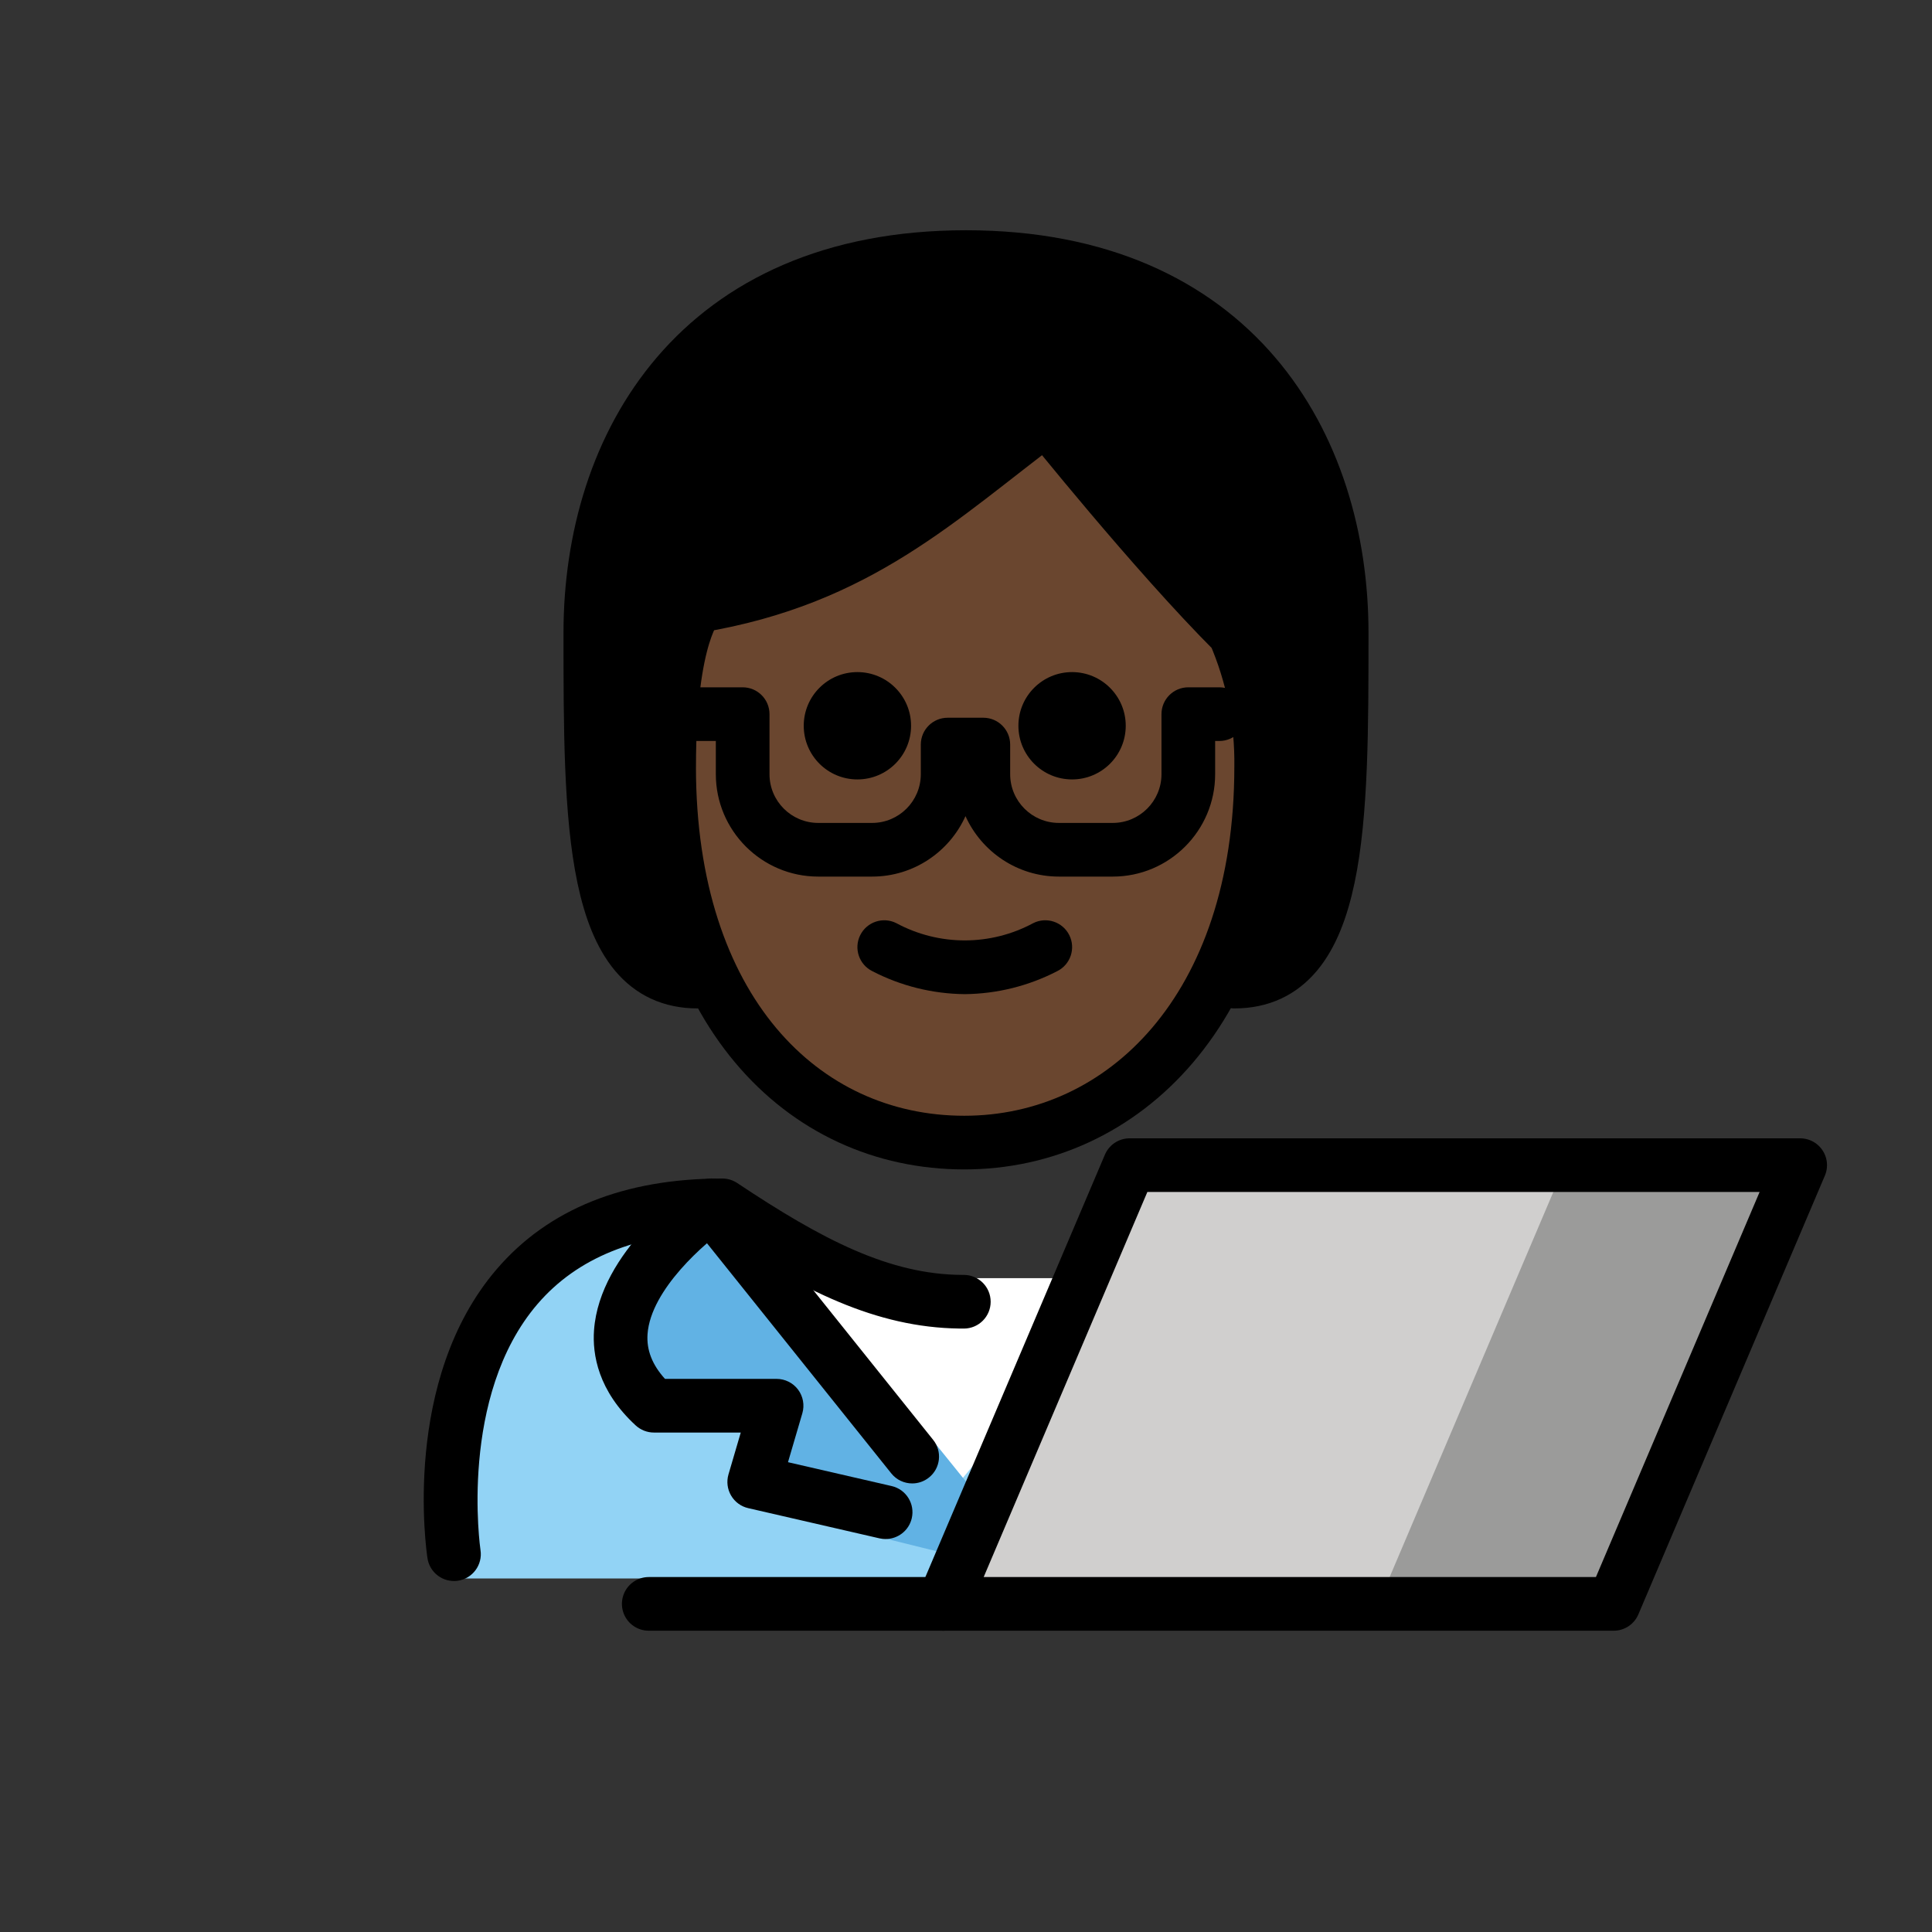 <?xml version="1.0" encoding="UTF-8"?>
<svg id="a" version="1.1" viewBox="0 0 72 72" xmlns="http://www.w3.org/2000/svg"><rect x="0" y="0" width="72" height="72" fill="#333333" stroke="none"/><g id="b"><path d="m17.283 58.824s-2-13.5 10-13.5c3.192 2.128 5.926 3.598 9 3.592h-0.125c3.074 0.006 4.708-2.164 7.9-4.292 15.57-1e-4 11.5 14.2 11.5 14.2" fill="#92D3F5"/><polygon points="35.537 55.498 32.298 51.566 29.059 47.634 35.537 47.634 42.015 47.634 38.776 51.566" fill="#fff"/><path d="m26.53 44.92s-5.9 4.027-2.161 7.467h4.573l-0.834 3.742 7.892 1.952 0.29-2.506-8.361-10.364" fill="#61B2E4"/><polygon points="67.087 43.422 60.137 59.772 35.147 59.772 42.097 43.422" fill="#D0CFCE"/><polygon points="67.303 43.422 60.353 59.772 60.133 59.772 51.363 59.772 58.313 43.422 67.083 43.422" fill="#9B9B9A"/></g><g id="c"><path d="m26 36.581c-4 0-4-6-4-13s4-14 14-14 14 7 14 14 0 13-4 13"/></g><g id="d"><path d="m24.936 28.581c0 9 4.936 14 11 14 5.936 0 11.064-5 11.064-14 0.025-1.719-0.316-3.423-1-5-3-3-7-8-7-8-4 3-7 6-13 7 0-5e-4 -1.063 0.999-1.063 6z" fill="#6a462f"/></g><g id="e"><path d="m16.917 58.919c-0.484 1e-3 -0.91-0.352-0.986-0.847-0.041-0.27-0.973-6.633 2.581-10.775 1.923-2.241 4.751-3.377 8.407-3.377 0.197 0 0.391 0.059 0.555 0.168 3.163 2.108 5.676 3.418 8.405 3.424h0.04c0.552 0 0.999 0.447 1 0.999 1e-3 0.552-0.446 1-0.998 1.001h-2e-3 -0.003c-0.011-1e-3 -0.025-1e-3 -0.038 0h-0.084c-0.015 0-0.03 0-0.045-1e-3 -3.099-0.042-5.816-1.402-9.127-3.588-2.897 0.057-5.11 0.954-6.586 2.669-2.956 3.437-2.138 9.12-2.129 9.178 0.083 0.545-0.292 1.055-0.838 1.139-0.051 0.008-0.102 0.011-0.152 0.011z"/><path d="m33.996 55.283c-0.294 0-0.584-0.128-0.781-0.375l-7.265-9.071c-0.346-0.431-0.276-1.06 0.155-1.405 0.433-0.349 1.062-0.275 1.405 0.155l7.265 9.071c0.346 0.431 0.276 1.061-0.155 1.405-0.185 0.148-0.405 0.22-0.624 0.22z"/><path d="m33.007 57.356c-0.074 0-0.149-0.008-0.226-0.025l-4.897-1.127c-0.269-0.061-0.499-0.231-0.639-0.47-0.139-0.237-0.174-0.522-0.097-0.786l0.458-1.561h-3.237c-0.251 0-0.492-0.095-0.677-0.264-1.404-1.292-1.62-2.646-1.554-3.555 0.213-2.927 3.459-5.223 3.828-5.475 0.455-0.312 1.076-0.193 1.388 0.262 0.311 0.455 0.195 1.077-0.26 1.39-0.783 0.538-2.843 2.301-2.962 3.972-0.042 0.592 0.171 1.141 0.65 1.67h4.159c0.315 0 0.611 0.148 0.801 0.4 0.188 0.253 0.247 0.579 0.159 0.881l-0.535 1.824 3.863 0.889c0.538 0.124 0.874 0.66 0.75 1.199-0.106 0.462-0.519 0.775-0.974 0.775z"/><polygon points="35.147 59.772 60.137 59.772 67.087 43.422 42.097 43.422" fill="none" stroke="#000" stroke-linecap="round" stroke-linejoin="round" stroke-miterlimit="10" stroke-width="2"/><line x1="24.177" x2="35.147" y1="59.772" y2="59.772" fill="none" stroke="#000" stroke-linecap="round" stroke-linejoin="round" stroke-miterlimit="10" stroke-width="2"/><path d="m41.953 27.047c0 1.105-0.895 2-2 2s-2-0.895-2-2 0.895-2 2-2c1.104 4e-4 2 0.896 2 2"/><path d="m33.953 27.047c0 1.105-0.895 2-2 2s-2-0.895-2-2 0.895-2 2-2c1.104 4e-4 2 0.896 2 2"/><path d="m35.953 37.049c-1.2-0.012-2.381-0.305-3.447-0.858-0.494-0.247-0.694-0.848-0.447-1.342s0.848-0.694 1.342-0.447c1.593 0.859 3.512 0.859 5.106 0 0.494-0.247 1.095-0.047 1.342 0.447s0.047 1.095-0.447 1.342c-1.066 0.552-2.247 0.846-3.447 0.858z"/><path d="m26 36.581c-4 0-4-6-4-13s4-14 14-14 14 7 14 14 0 13-4 13" fill="none" stroke="#000" stroke-linecap="round" stroke-linejoin="round" stroke-width="2"/><path d="m24.936 28.581c0 9 4.936 14 11 14 5.936 0 11.064-5 11.064-14 0.025-1.719-0.316-3.423-1-5-3-3-7-8-7-8-4 3-7 6-13 7 0-5e-4 -1.063 0.999-1.063 6z" fill="none" stroke="#000" stroke-linejoin="round" stroke-width="2"/><path d="m41.471 32.668h-2.008c-1.548 0-2.883-0.926-3.482-2.253-0.598 1.327-1.933 2.253-3.48 2.253h-2.008c-2.104 0-3.816-1.712-3.816-3.816v-1.238h-0.692c-0.553 0-1-0.448-1-1 0-0.552 0.447-1 1-1h1.692c0.553 0 1 0.448 1 1v2.238c0 1.002 0.814 1.816 1.816 1.816h2.008c1.001 0 1.815-0.815 1.815-1.816v-1.104c0-0.552 0.447-1 1-1h1.33c0.553 0 1 0.448 1 1v1.104c0 1.002 0.814 1.816 1.816 1.816h2.008c1.001 0 1.815-0.815 1.815-1.816v-2.238c0-0.552 0.447-1 1-1h1.157c0.553 0 1 0.448 1 1 0 0.552-0.447 1-1 1h-0.157v1.238c0 2.104-1.712 3.816-3.815 3.816z"/></g></svg>
